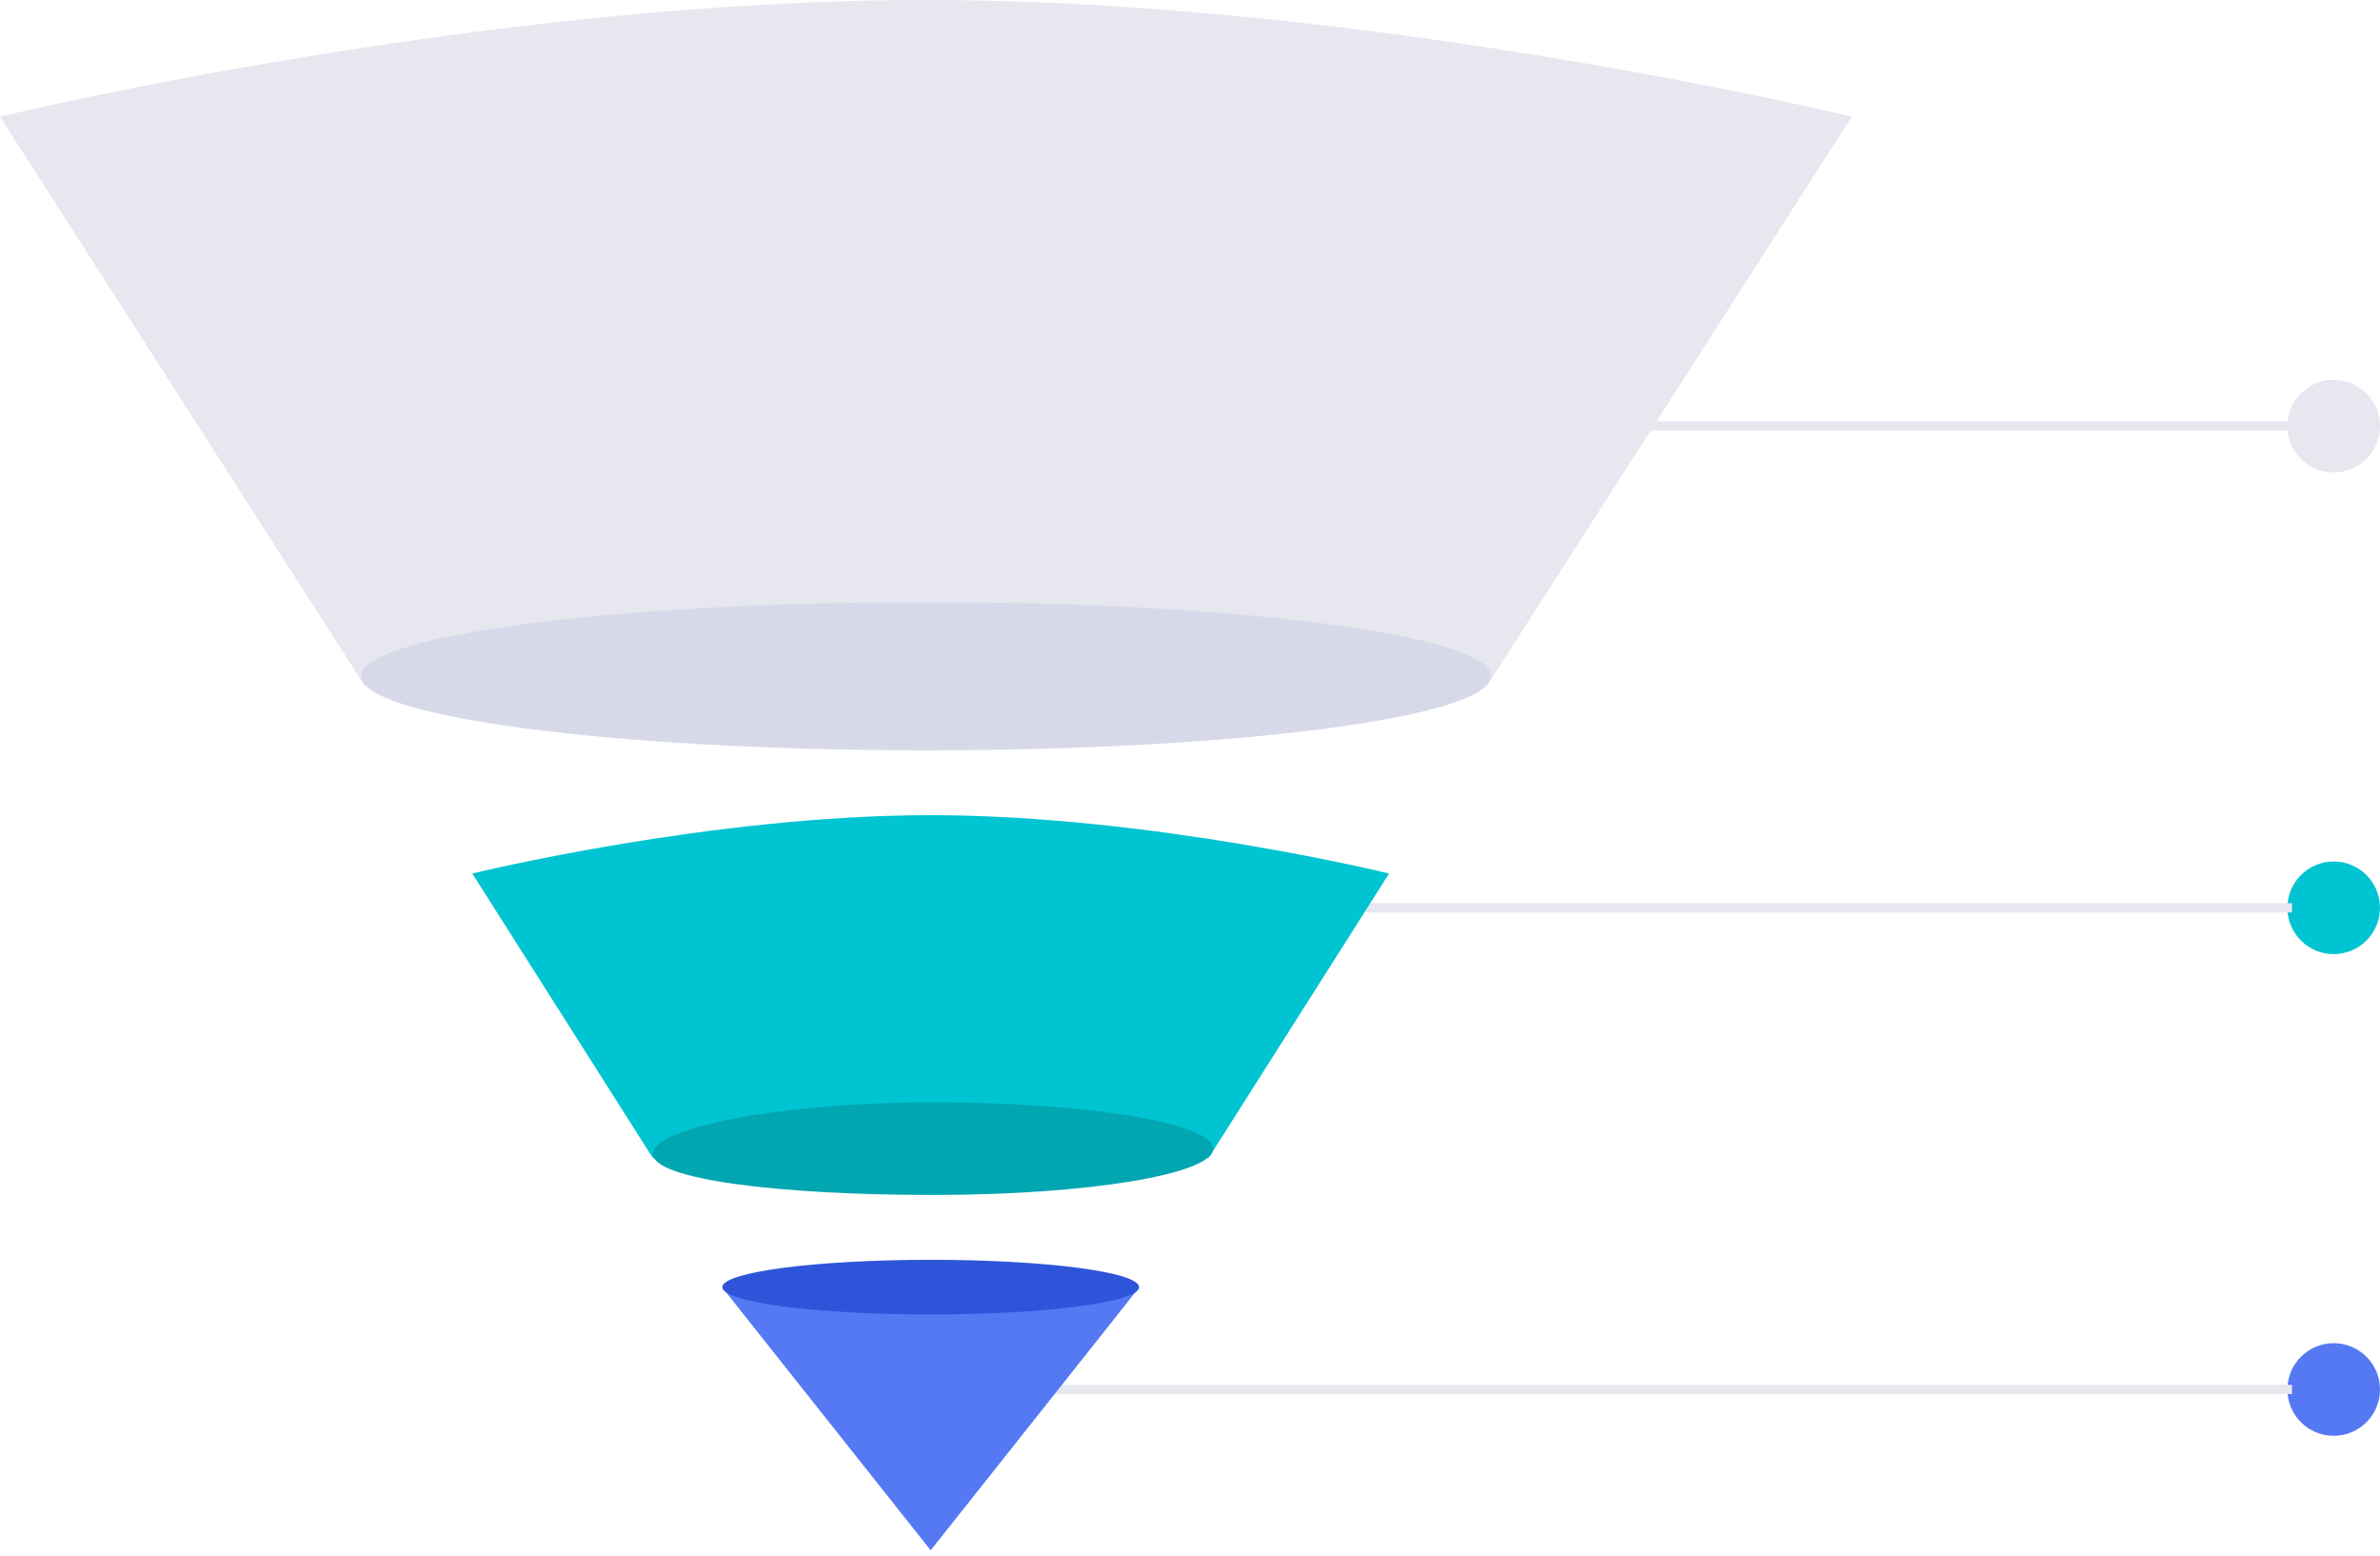 <?xml version="1.0" encoding="utf-8" ?>
<svg xmlns="http://www.w3.org/2000/svg" xmlns:xlink="http://www.w3.org/1999/xlink" width="257" height="168">
	<defs>
		<clipPath id="clip_0">
			<rect x="-337" y="-494" width="1600" height="1098" clip-rule="evenodd"/>
		</clipPath>
	</defs>
	<g clip-path="url(#clip_0)">
		<path fill="rgb(85,121,243)" stroke="none" transform="translate(247 145)" d="M5 10C7.761 10 10 7.761 10 5C10 2.239 7.761 0 5 0C2.239 0 0 2.239 0 5C0 7.761 2.239 10 5 10Z"/>
	</g>
	<defs>
		<clipPath id="clip_1">
			<rect x="-337" y="-494" width="1600" height="1098" clip-rule="evenodd"/>
		</clipPath>
	</defs>
	<g clip-path="url(#clip_1)">
		<path fill="rgb(230,231,239)" stroke="none" transform="translate(247 41)" d="M5 10C7.761 10 10 7.761 10 5C10 2.239 7.761 0 5 0C2.239 0 0 2.239 0 5C0 7.761 2.239 10 5 10Z"/>
	</g>
	<defs>
		<clipPath id="clip_2">
			<rect x="-337" y="-494" width="1600" height="1098" clip-rule="evenodd"/>
		</clipPath>
	</defs>
	<g clip-path="url(#clip_2)">
		<path fill="rgb(0,196,209)" stroke="none" transform="translate(247 93)" d="M5 10C7.761 10 10 7.761 10 5C10 2.239 7.761 0 5 0C2.239 0 0 2.239 0 5C0 7.761 2.239 10 5 10Z"/>
	</g>
	<defs>
		<clipPath id="clip_3">
			<rect x="-337" y="-494" width="1600" height="1098" clip-rule="evenodd"/>
		</clipPath>
	</defs>
	<g clip-path="url(#clip_3)">
		<path fill="none" stroke="rgb(230,231,239)" stroke-width="1" stroke-linecap="square" stroke-miterlimit="4" transform="translate(136 97)" d="M111 1L0.5 1"/>
	</g>
	<defs>
		<clipPath id="clip_4">
			<rect x="-337" y="-494" width="1600" height="1098" clip-rule="evenodd"/>
		</clipPath>
	</defs>
	<g clip-path="url(#clip_4)">
		<path fill="none" stroke="rgb(230,231,239)" stroke-width="1" stroke-linecap="square" stroke-miterlimit="4" transform="translate(176 45)" d="M71 1L0.5 1"/>
	</g>
	<defs>
		<clipPath id="clip_5">
			<rect x="-337" y="-494" width="1600" height="1098" clip-rule="evenodd"/>
		</clipPath>
	</defs>
	<g clip-path="url(#clip_5)">
		<path fill="none" stroke="rgb(230,231,239)" stroke-width="1" stroke-linecap="square" stroke-miterlimit="4" transform="translate(105 149)" d="M142 1L0.5 1"/>
	</g>
	<defs>
		<clipPath id="clip_6">
			<rect x="-337" y="-494" width="1600" height="1098" clip-rule="evenodd"/>
		</clipPath>
	</defs>
	<g clip-path="url(#clip_6)">
		<path fill="rgb(85,121,243)" stroke="none" transform="translate(78 139)" d="M0 1.71808e-13L22.5 28.362L45 1.36581e-13C45 1.36581e-13 33.307 1 22.5 1C11.693 1 0 1.71808e-13 0 1.71808e-13Z"/>
	</g>
	<defs>
		<clipPath id="clip_7">
			<rect x="-337" y="-494" width="1600" height="1098" clip-rule="evenodd"/>
		</clipPath>
	</defs>
	<g clip-path="url(#clip_7)">
		<path fill="rgb(46,85,217)" stroke="none" transform="translate(78 136)" d="M22.5 5.902C34.926 5.902 45 4.581 45 2.951C45 1.321 34.926 0 22.5 0C10.074 0 0 1.321 0 2.951C0 4.581 10.074 5.902 22.5 5.902Z"/>
	</g>
	<defs>
		<clipPath id="clip_8">
			<rect x="-337" y="-494" width="1600" height="1098" clip-rule="evenodd"/>
		</clipPath>
	</defs>
	<g clip-path="url(#clip_8)">
		<path fill="rgb(0,196,209)" stroke="none" transform="translate(51 88)" d="M0 6.298L19.488 37C19.488 37 35.079 33.851 49.5 33.851C63.921 33.851 79.512 37 79.512 37L99 6.298C99 6.298 73.276 0 49.5 0C25.724 1.11135e-15 0 6.298 0 6.298Z"/>
	</g>
	<defs>
		<clipPath id="clip_9">
			<rect x="-337" y="-494" width="1600" height="1098" clip-rule="evenodd"/>
		</clipPath>
	</defs>
	<g clip-path="url(#clip_9)">
		<path fill="rgb(1,166,177)" stroke="none" transform="translate(70.5 119)" d="M30.25 10C46.957 10 60.5 7.761 60.5 5C60.5 2.239 46.957 0 30.25 0C13.543 0 0 2.794 0 5.556C0 8.317 13.543 10 30.25 10Z"/>
	</g>
	<defs>
		<clipPath id="clip_10">
			<rect x="-337" y="-494" width="1600" height="1098" clip-rule="evenodd"/>
		</clipPath>
	</defs>
	<g clip-path="url(#clip_10)">
		<path fill="rgb(230,231,239)" stroke="none" d="M0 12.596L39.362 74C39.362 74 70.851 67.702 99.979 67.702C129.106 67.702 160.596 74 160.596 74L199.957 12.596C199.957 12.596 148 0 99.979 0C51.957 2.22271e-15 0 12.596 0 12.596Z"/>
	</g>
	<defs>
		<clipPath id="clip_11">
			<rect x="-337" y="-494" width="1600" height="1098" clip-rule="evenodd"/>
		</clipPath>
	</defs>
	<g clip-path="url(#clip_11)">
		<path fill="rgb(215,217,233)" stroke="none" transform="translate(39 65)" d="M61 16C94.689 16 122 12.418 122 8C122 3.582 94.689 0 61 0C27.311 0 0 3.582 0 8C0 12.418 27.311 16 61 16Z"/>
	</g>

</svg>
